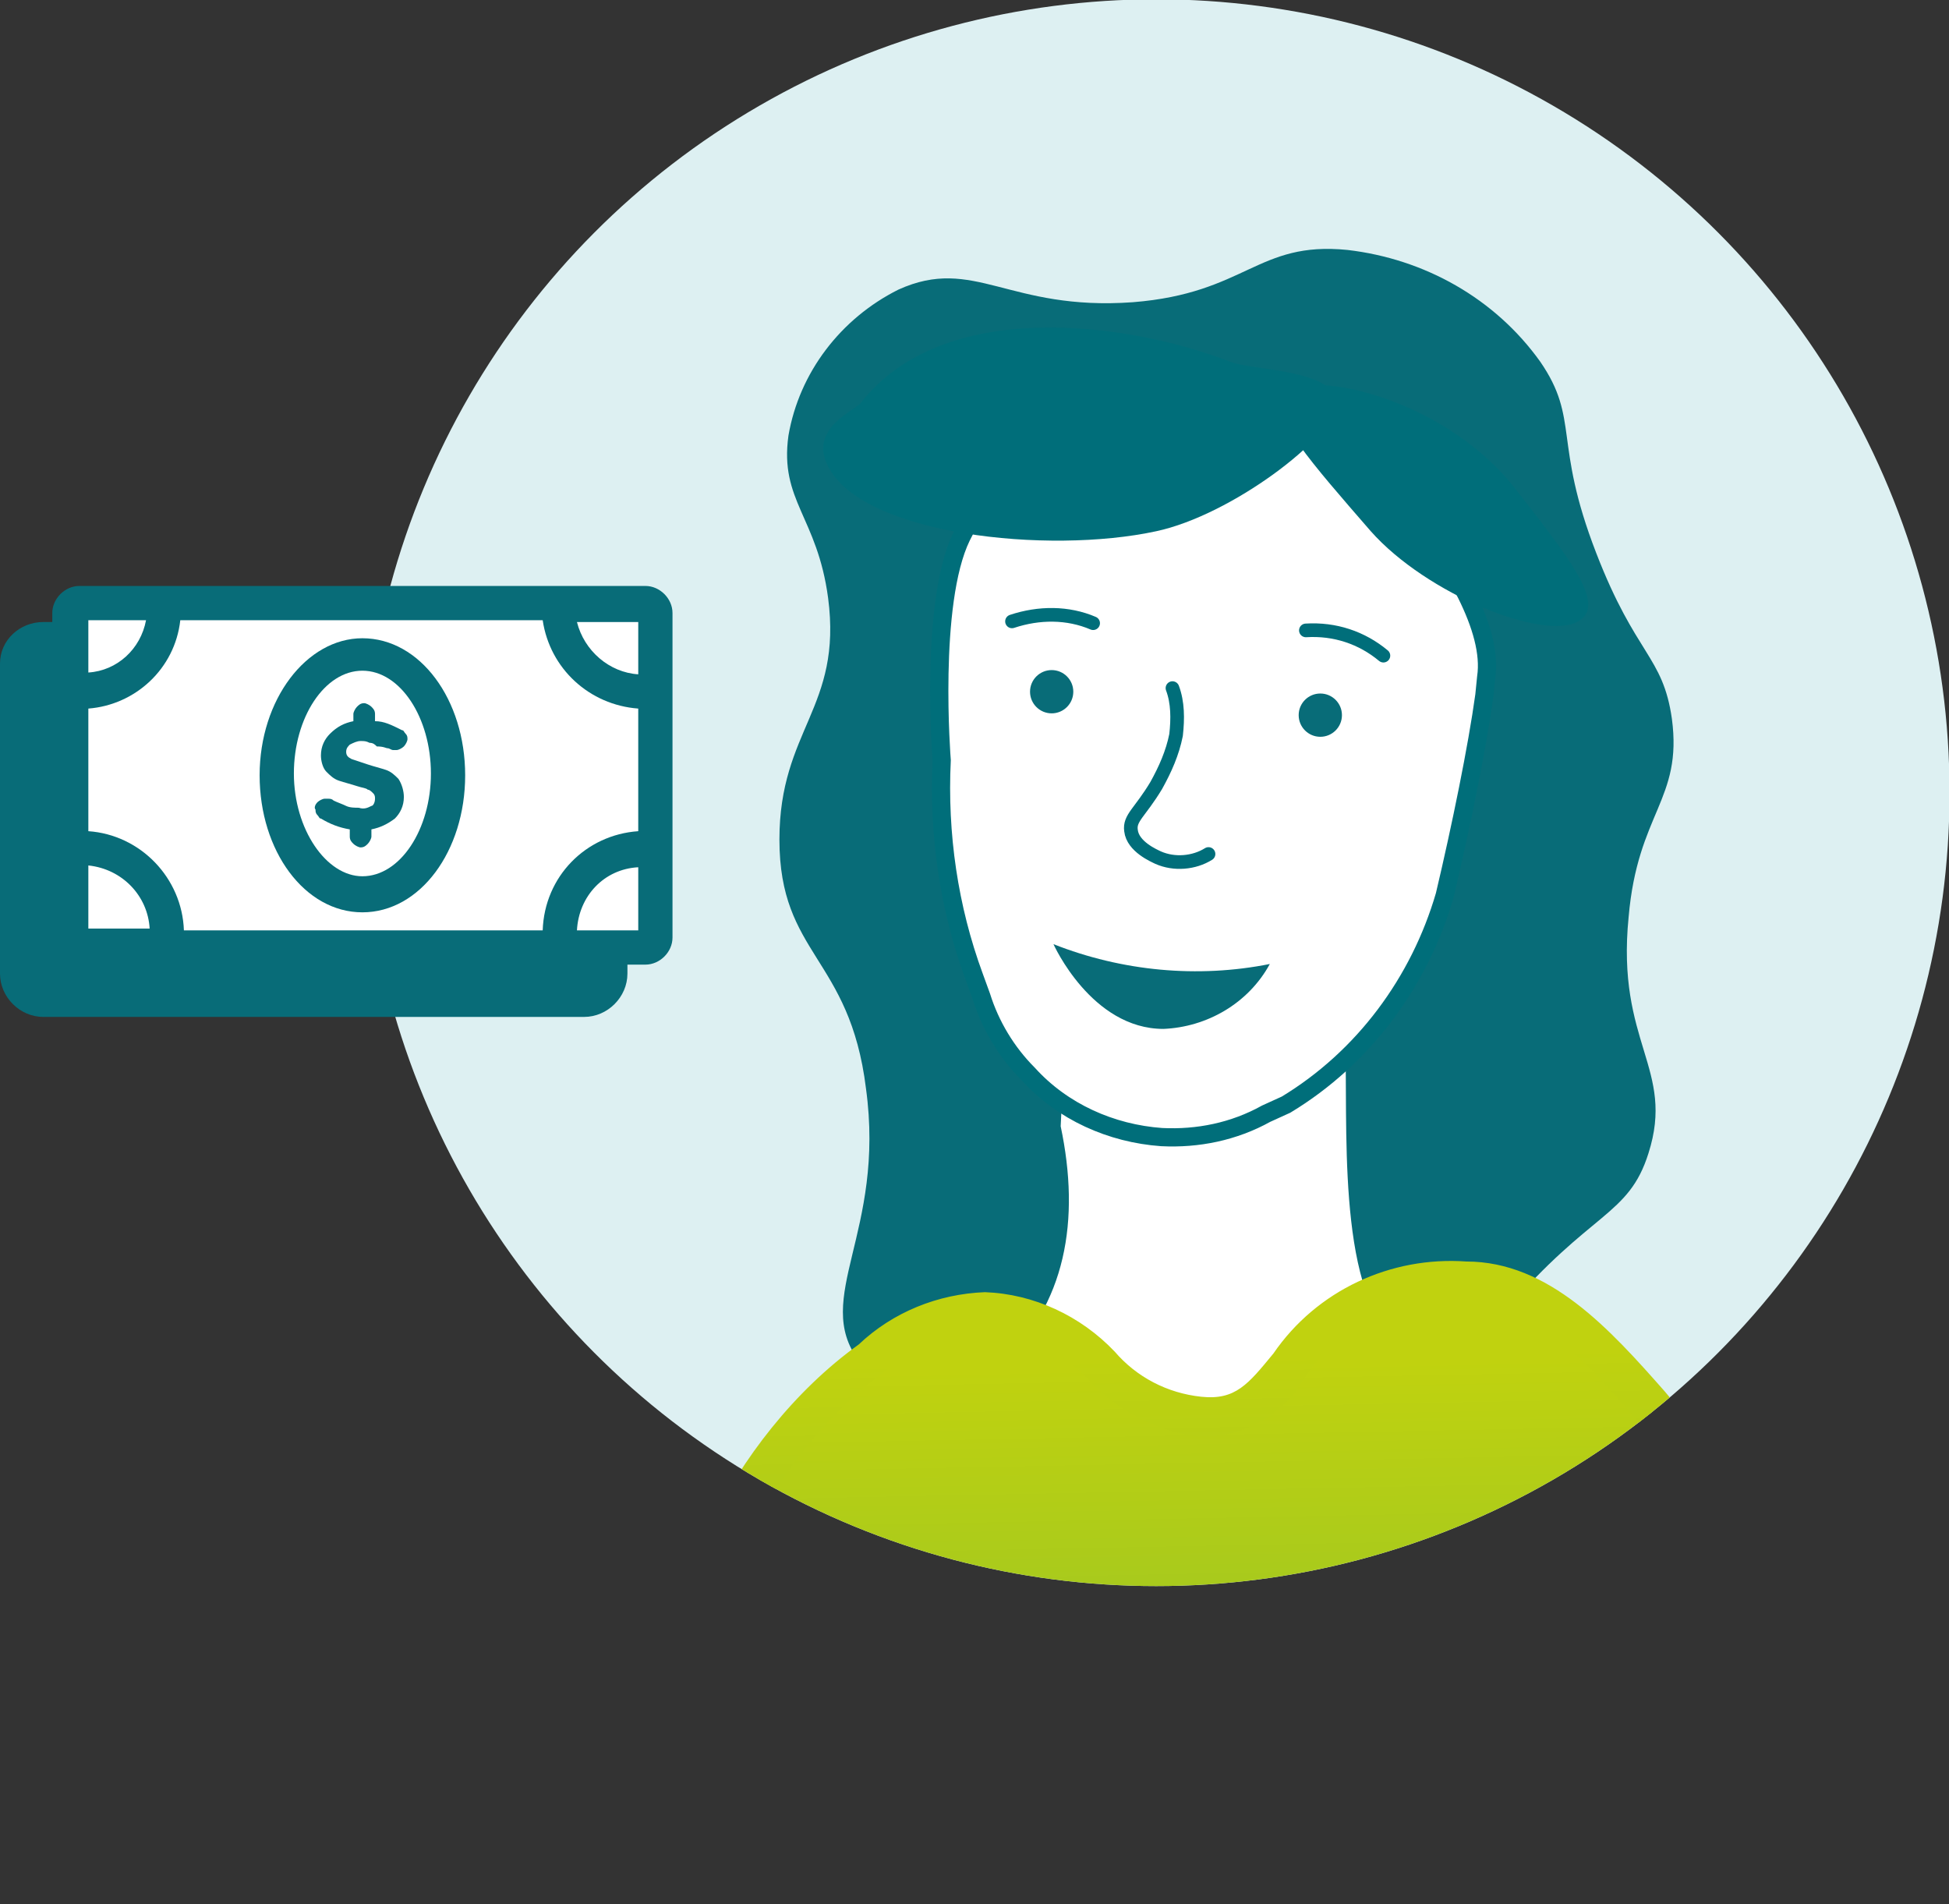 <?xml version="1.0" encoding="utf-8"?>
<!-- Generator: Adobe Illustrator 24.3.0, SVG Export Plug-In . SVG Version: 6.00 Build 0)  -->
<svg version="1.1" id="Layer_1" xmlns="http://www.w3.org/2000/svg" xmlns:xlink="http://www.w3.org/1999/xlink" x="0px" y="0px"
	 viewBox="0 0 108.1 105.6" style="enable-background:new 0 0 108.1 105.6;" xml:space="preserve">
<rect x="0" y="0" width="108.1" height="105.6" fill="#333333" stroke="none"/>
<style type="text/css">
	.st0{fill:#DDF0F2;}
	.st1{clip-path:url(#SVGID_2_);}
	.st2{fill:#086C78;}
	.st3{fill:#FFFFFF;}
	.st4{fill:#FFFFFF;stroke:#006E7A;stroke-width:1.01;stroke-miterlimit:10;}
	.st5{fill:none;stroke:#006E7A;stroke-width:0.757;stroke-linecap:round;stroke-linejoin:round;}
	.st6{fill:url(#Path_2280_1_);}
	.st7{fill:url(#Path_2281_1_);}
	.st8{fill:#006E7A;}
	.st9{clip-path:url(#SVGID_4_);}
	.st10{fill:#F9A11E;}
	.st11{clip-path:url(#SVGID_6_);}
	.st12{fill:#1AB2C5;}
	.st13{fill:#12575F;}
	.st14{fill:#C0D20F;}
	.st15{fill:#C1DADD;}
	.st16{fill:#14A1B2;}
	.st17{fill:#96C1C6;}
	.st18{fill:#13575F;}
	.st19{fill:#066D78;}
	.st20{fill:#093F46;}
	.st21{fill:#0D8695;}
	.st22{clip-path:url(#SVGID_8_);}
	.st23{clip-path:url(#SVGID_10_);}
	.st24{opacity:0.5;fill:#FFFFFF;enable-background:new    ;}
	.st25{fill:#DCF0F2;}
	.st26{opacity:0.12;fill:#D34F45;enable-background:new    ;}
	.st27{fill:#E7B9AE;}
	.st28{fill:#FAC9BC;}
	.st29{fill:#83251D;}
	.st30{fill:#631012;}
	.st31{fill:#D34F45;}
	.st32{opacity:0.5;fill:#83251D;enable-background:new    ;}
	.st33{fill:#9C302B;}
	.st34{fill:#B73F38;}
	.st35{fill:#F06459;}
	.st36{opacity:0.94;fill:#D34F45;enable-background:new    ;}
	.st37{fill:#B84038;}
	.st38{fill:#F69F8D;}
	.st39{opacity:0.6;fill:#D34F45;enable-background:new    ;}
	.st40{fill:#D7615A;}
	.st41{fill:#451215;}
	.st42{opacity:0.7;fill:#631012;enable-background:new    ;}
	.st43{fill:#D14E45;}
	.st44{fill:#B74038;}
	.st45{fill:#E7A597;}
	.st46{fill:#BA453E;}
	.st47{fill:#481A15;}
	.st48{opacity:0.2;fill:#D9E026;enable-background:new    ;}
	.st49{opacity:0.46;fill:#C0D20F;enable-background:new    ;}
	.st50{fill:#D9E026;}
	.st51{fill:#84BE31;}
	.st52{opacity:0.56;fill:#84BE31;enable-background:new    ;}
	.st53{fill:none;}
	.st54{fill:#219E49;}
	.st55{opacity:0.37;fill:#0B8595;enable-background:new    ;}
	.st56{fill:#338266;}
	.st57{fill:#DCF0F1;}
	.st58{opacity:0.72;fill:#81D1E6;enable-background:new    ;}
	.st59{opacity:0.1;fill:#C0D20F;enable-background:new    ;}
	.st60{opacity:0.15;fill:#066D78;enable-background:new    ;}
	.st61{opacity:0.3;fill:#12A0B1;enable-background:new    ;}
	.st62{opacity:0.14;fill:#066D78;enable-background:new    ;}
	.st63{opacity:0.14;fill:#12A0B1;enable-background:new    ;}
	.st64{fill:#B97D2B;}
	.st65{fill:#D39329;}
	.st66{opacity:0.72;fill:#0B8595;enable-background:new    ;}
	.st67{fill:#5CB147;}
	.st68{fill:#A2C820;}
	.st69{opacity:0.26;}
	.st70{opacity:0.6;fill:#093F46;enable-background:new    ;}
	.st71{fill:none;stroke:#093F46;stroke-linecap:round;stroke-miterlimit:10;}
	.st72{fill:#118594;}
	.st73{opacity:0.3;fill:#FFFFFF;enable-background:new    ;}
	.st74{fill:none;stroke:#093F46;stroke-miterlimit:10;}
	.st75{clip-path:url(#SVGID_12_);}
	.st76{opacity:0.63;fill:#0B6C78;enable-background:new    ;}
	.st77{fill:#219E49;stroke:#219E49;stroke-linecap:round;stroke-linejoin:round;}
	.st78{clip-path:url(#SVGID_14_);}
	.st79{fill:#DBEFF1;}
	.st80{fill:#209D49;}
	.st81{fill:#C3DBDD;}
	.st82{fill:#5BB047;}
	.st83{fill:#BDD031;}
	.st84{fill:#83BD41;}
	.st85{fill:#086E78;}
	.st86{fill:#DDF0F2;stroke:#066D78;stroke-linecap:round;stroke-linejoin:round;}
	.st87{fill:none;stroke:#066D78;stroke-linecap:round;stroke-linejoin:round;}
	.st88{opacity:0.14;fill:none;stroke:#066D78;stroke-linecap:round;stroke-linejoin:round;enable-background:new    ;}
</style>
<g id="Group_1331" transform="translate(-359.87 -981)">
	<g id="Layer_2_1_" transform="translate(380 980.761)">
		<g id="Layer_1_1_">
			<circle id="Ellipse_235" class="st0" cx="44" cy="44.2" r="44"/>
			<g>
				<defs>
					<circle id="SVGID_1_" cx="44" cy="44.2" r="44"/>
				</defs>
				<clipPath id="SVGID_2_">
					<use xlink:href="#SVGID_1_"  style="overflow:visible;"/>
				</clipPath>
				<g id="Group_1245" class="st1">
					<path id="Path_2273" class="st2" d="M63.4,72.9c4.7-5.5,6.8-5.2,7.9-8.7c1.5-4.7-1.8-6.1-1.1-13.1c0.5-5.8,3-6.5,2.4-11
						c-0.5-3.5-2-3.5-4.2-9.2c-2.4-6.2-0.9-7.4-3.1-10.6c-2.5-3.5-6.4-5.7-10.7-6.2c-5-0.5-5.6,2.4-11.9,2.9
						c-6.9,0.5-8.8-2.6-13-0.7c-3.2,1.6-5.5,4.6-6.1,8.1c-0.5,3.6,1.6,4.5,2.2,9c0.8,6.1-2.7,7.3-2.7,13.4c0,6.4,3.9,6.5,4.8,13.8
						c1.1,8-3,11.6-0.4,15.1c1.7,2.2,3.7,1.4,10.3,3.3c10.8,3.1,12.5,7.4,16.7,6.1C58.1,83.9,56.9,80.4,63.4,72.9z"/>
					<path id="Path_2274" class="st3" d="M60,72.4L57.9,75c-3.8-2.1-3.3-11.3-3.4-16.2l2.2-2.4c0,0-7.5,3-8.2,3.1
						c-0.7,0.1-9.6-0.9-9.6-0.9l-0.2,4.1c1.1,5.2,0.3,9.9-3.4,13.3l0,0c0,0,12.9,10.1,13.2,10S60,72.4,60,72.4z"/>
					<path id="Path_2275" class="st4" d="M62.3,37.8l-0.1,1c-0.4,2.9-1.3,7.3-2.2,11.1c-1.4,4.8-4.5,9-8.8,11.6L50.1,62
						c-1.8,1-3.8,1.4-5.8,1.3c-2.8-0.2-5.5-1.4-7.4-3.5c-1.2-1.2-2.1-2.7-2.6-4.3l-0.4-1.1c-1.4-3.8-2-7.9-1.8-12
						c0,0-0.7-8.7,1.1-12.4c4.6-9.4,18.1-9.9,24.8-1.8C60.4,31.4,62.7,35.1,62.3,37.8z"/>
					<circle id="Ellipse_236" class="st2" cx="38.2" cy="38.6" r="1.2"/>
					<circle id="Ellipse_237" class="st2" cx="53.1" cy="39.9" r="1.2"/>
					<path id="Path_2276" class="st5" d="M36,34.7c1.5-0.5,3.1-0.5,4.5,0.1"/>
					<path id="Path_2277" class="st5" d="M46.9,47.6c-0.8,0.5-1.9,0.6-2.8,0.2c-0.2-0.1-1.4-0.6-1.5-1.5c-0.1-0.7,0.5-1,1.4-2.5
						c0.5-0.9,0.9-1.8,1.1-2.8c0.1-0.9,0.1-1.8-0.2-2.6"/>
					<path id="Path_2278" class="st2" d="M50.3,53.7c-1.2,2.2-3.5,3.5-5.9,3.6c-4,0-6.1-4.7-6.1-4.7C42.1,54.1,46.3,54.5,50.3,53.7z
						"/>
					<path id="Path_2279" class="st5" d="M56.6,36.6c-1.2-1-2.7-1.5-4.3-1.4"/>
					
						<linearGradient id="Path_2280_1_" gradientUnits="userSpaceOnUse" x1="1050.325" y1="1231.378" x2="1050.308" y2="1231.838" gradientTransform="matrix(62.342 0 0 -33.405 -65430.598 41225.406)">
						<stop  offset="0" style="stop-color:#A2C820"/>
						<stop  offset="1" style="stop-color:#C0D20F"/>
					</linearGradient>
					<path id="Path_2280" class="st6" d="M80.5,99.7c-0.9-7.9-4.1-15.4-9.3-21.5c-3-3.4-6.1-6.8-10.1-6.8c-10.8,0-8.9,7.9-14.8,7.5
						c-5-0.4-6.2-5.8-11.9-5.9c-2.4,0.1-4.6,1.1-6.3,2.7c-6.5,4.8-11.3,14.3-9.5,19.7c2.6,8.3,21.9,12,48,7.6"/>
					
						<linearGradient id="Path_2281_1_" gradientUnits="userSpaceOnUse" x1="1050.815" y1="1230.014" x2="1050.799" y2="1230.446" gradientTransform="matrix(64.588 0 0 -35.691 -67820.484 43991.621)">
						<stop  offset="0" style="stop-color:#A2C820"/>
						<stop  offset="1" style="stop-color:#C0D20F"/>
					</linearGradient>
					<path id="Path_2281" class="st7" d="M45.7,105.9c-15.4,0-26.2-3.6-28.2-10.2c-1.8-5.8,2.9-15.8,10-20.9c1.9-1.8,4.4-2.8,7-2.9
						c2.7,0.1,5.3,1.3,7.2,3.3c1.2,1.4,2.9,2.3,4.8,2.5c1.9,0.2,2.6-0.7,4-2.4c2.4-3.5,6.5-5.4,10.7-5.1c4.6,0,8,3.8,11,7.2
						c5.3,6.2,8.6,14,9.5,22.1c0.1,0.6-0.4,1.2-1,1.2c-0.6,0.1-1.2-0.4-1.2-1c-0.8-7.7-4-15-9-20.9c-2.8-3.2-5.7-6.4-9.3-6.4
						c-3.6-0.4-7,1.3-9,4.3c-1.2,2.1-3.5,3.3-5.9,3.2c-2.3-0.3-4.4-1.4-6-3.1c-1.5-1.6-3.6-2.6-5.8-2.8c-2.1,0.1-4.1,1-5.7,2.4
						C22.6,81,18.1,90.1,19.6,95c2.1,6.8,19.3,11.4,46.8,6.8c0.6-0.1,1.2,0.3,1.3,0.9c0.1,0.6-0.3,1.2-0.9,1.3l0,0
						C59.8,105.2,52.8,105.8,45.7,105.9L45.7,105.9z"/>
					<path id="Path_2282" class="st8" d="M54,22.7c-0.2,1.8-5.8,6.1-10,7C38,31,27.7,29.9,25.8,26.1c-1.1-2.1,1.5-3.1,1.8-3.5
						c4.6-5.9,14.8-4.5,20.5-2.3C49.3,20.8,54.1,20.7,54,22.7z"/>
					<path id="Path_2283" class="st8" d="M51,22.2c-0.7,1.1,1.6,3.7,4.9,7.5c3.1,3.5,9.6,6.1,11.5,5c1.6-0.9-0.4-3.4-3.6-7.5
						C59.7,22.1,52,20.6,51,22.2z"/>
				</g>
			</g>
		</g>
	</g>
	<g id="Group_1248" transform="translate(0 22)">
		<path id="Path_2285" class="st3" d="M363.8,992.7h32.3v18.6h-32.3V992.7z"/>
		<g id="Group_1246" transform="translate(359.87 991.496)">
			<path id="Path_1756" class="st2" d="M35.8,0H4.4C3.6,0,2.9,0.7,2.9,1.5l0,0V2H2.4C1.1,2,0,3,0,4.3v17.2c0,1.3,1.1,2.4,2.4,2.4h30
				c1.3,0,2.4-1.1,2.4-2.4V21h1c0.8,0,1.5-0.7,1.5-1.5v-18C37.3,0.7,36.6,0,35.8,0z M30.1,19.1H10.2c-0.1-2.9-2.4-5.3-5.3-5.5V6.8
				C7.5,6.6,9.7,4.6,10,1.9h20.1c0.4,2.7,2.6,4.7,5.3,4.9v6.8C32.5,13.8,30.2,16.1,30.1,19.1z M4.9,15.5c1.9,0.2,3.3,1.7,3.4,3.5
				H4.9V15.5z M35.4,4.9c-1.6-0.1-3-1.3-3.4-2.9h3.4V4.9z M8.1,1.9C7.8,3.5,6.5,4.7,4.9,4.8V1.9H8.1z M32,19.1
				c0.1-1.9,1.5-3.4,3.4-3.5v3.5H32z"/>
			<path id="Path_1757" class="st2" d="M20.1,2.9c-3.1,0-5.7,3.4-5.7,7.6s2.5,7.6,5.7,7.6s5.7-3.4,5.7-7.6S23.3,2.9,20.1,2.9z
				 M20.1,16.1c-2,0-3.8-2.6-3.8-5.7s1.7-5.7,3.8-5.7s3.8,2.6,3.8,5.7S22.2,16.1,20.1,16.1z"/>
			<path id="Path_1758" class="st2" d="M20.8,7.5V7.1c0-0.2-0.1-0.3-0.2-0.4c-0.1-0.1-0.3-0.2-0.4-0.2c-0.2,0-0.3,0.1-0.4,0.2
				c-0.1,0.1-0.2,0.3-0.2,0.4v0.4c-0.5,0.1-0.9,0.3-1.3,0.7c-0.3,0.3-0.5,0.7-0.5,1.2c0,0.3,0.1,0.7,0.3,0.9
				c0.2,0.2,0.4,0.4,0.7,0.5c0.3,0.1,0.7,0.2,1,0.3c0.3,0.1,0.5,0.1,0.6,0.2c0.1,0,0.2,0.1,0.3,0.2c0.1,0.1,0.1,0.2,0.1,0.3
				c0,0.2-0.1,0.4-0.2,0.4c-0.2,0.1-0.4,0.2-0.7,0.1c-0.2,0-0.5,0-0.7-0.1c-0.2-0.1-0.5-0.2-0.7-0.3c-0.1-0.1-0.2-0.1-0.3-0.1
				c-0.1,0-0.1,0-0.2,0c-0.1,0-0.3,0.1-0.4,0.2c-0.1,0.1-0.2,0.3-0.1,0.4c0,0.1,0,0.2,0.1,0.3c0.1,0.1,0.1,0.2,0.2,0.2
				c0.5,0.3,1,0.5,1.6,0.6v0.4c0,0.2,0.1,0.3,0.2,0.4c0.1,0.1,0.3,0.2,0.4,0.2c0.2,0,0.3-0.1,0.4-0.2c0.1-0.1,0.2-0.3,0.2-0.4v-0.4
				c0.5-0.1,0.9-0.3,1.3-0.6c0.3-0.3,0.5-0.7,0.5-1.2c0-0.3-0.1-0.7-0.3-1c-0.2-0.2-0.4-0.4-0.7-0.5c-0.3-0.1-0.7-0.2-1-0.3
				c-0.3-0.1-0.6-0.2-0.9-0.3c-0.2-0.1-0.3-0.2-0.3-0.4c0-0.2,0.1-0.3,0.2-0.4c0.2-0.1,0.4-0.2,0.6-0.2c0.2,0,0.3,0,0.5,0.1
				c0.2,0,0.3,0.1,0.4,0.2C21.3,8.9,21.4,9,21.5,9c0.1,0,0.2,0.1,0.3,0.1c0.1,0,0.1,0,0.2,0c0.1,0,0.3-0.1,0.4-0.2
				c0.1-0.1,0.2-0.3,0.2-0.4c0-0.1,0-0.2-0.1-0.3c-0.1-0.1-0.1-0.2-0.2-0.2C21.7,7.7,21.3,7.5,20.8,7.5z"/>
		</g>
	</g>
</g>
</svg>
